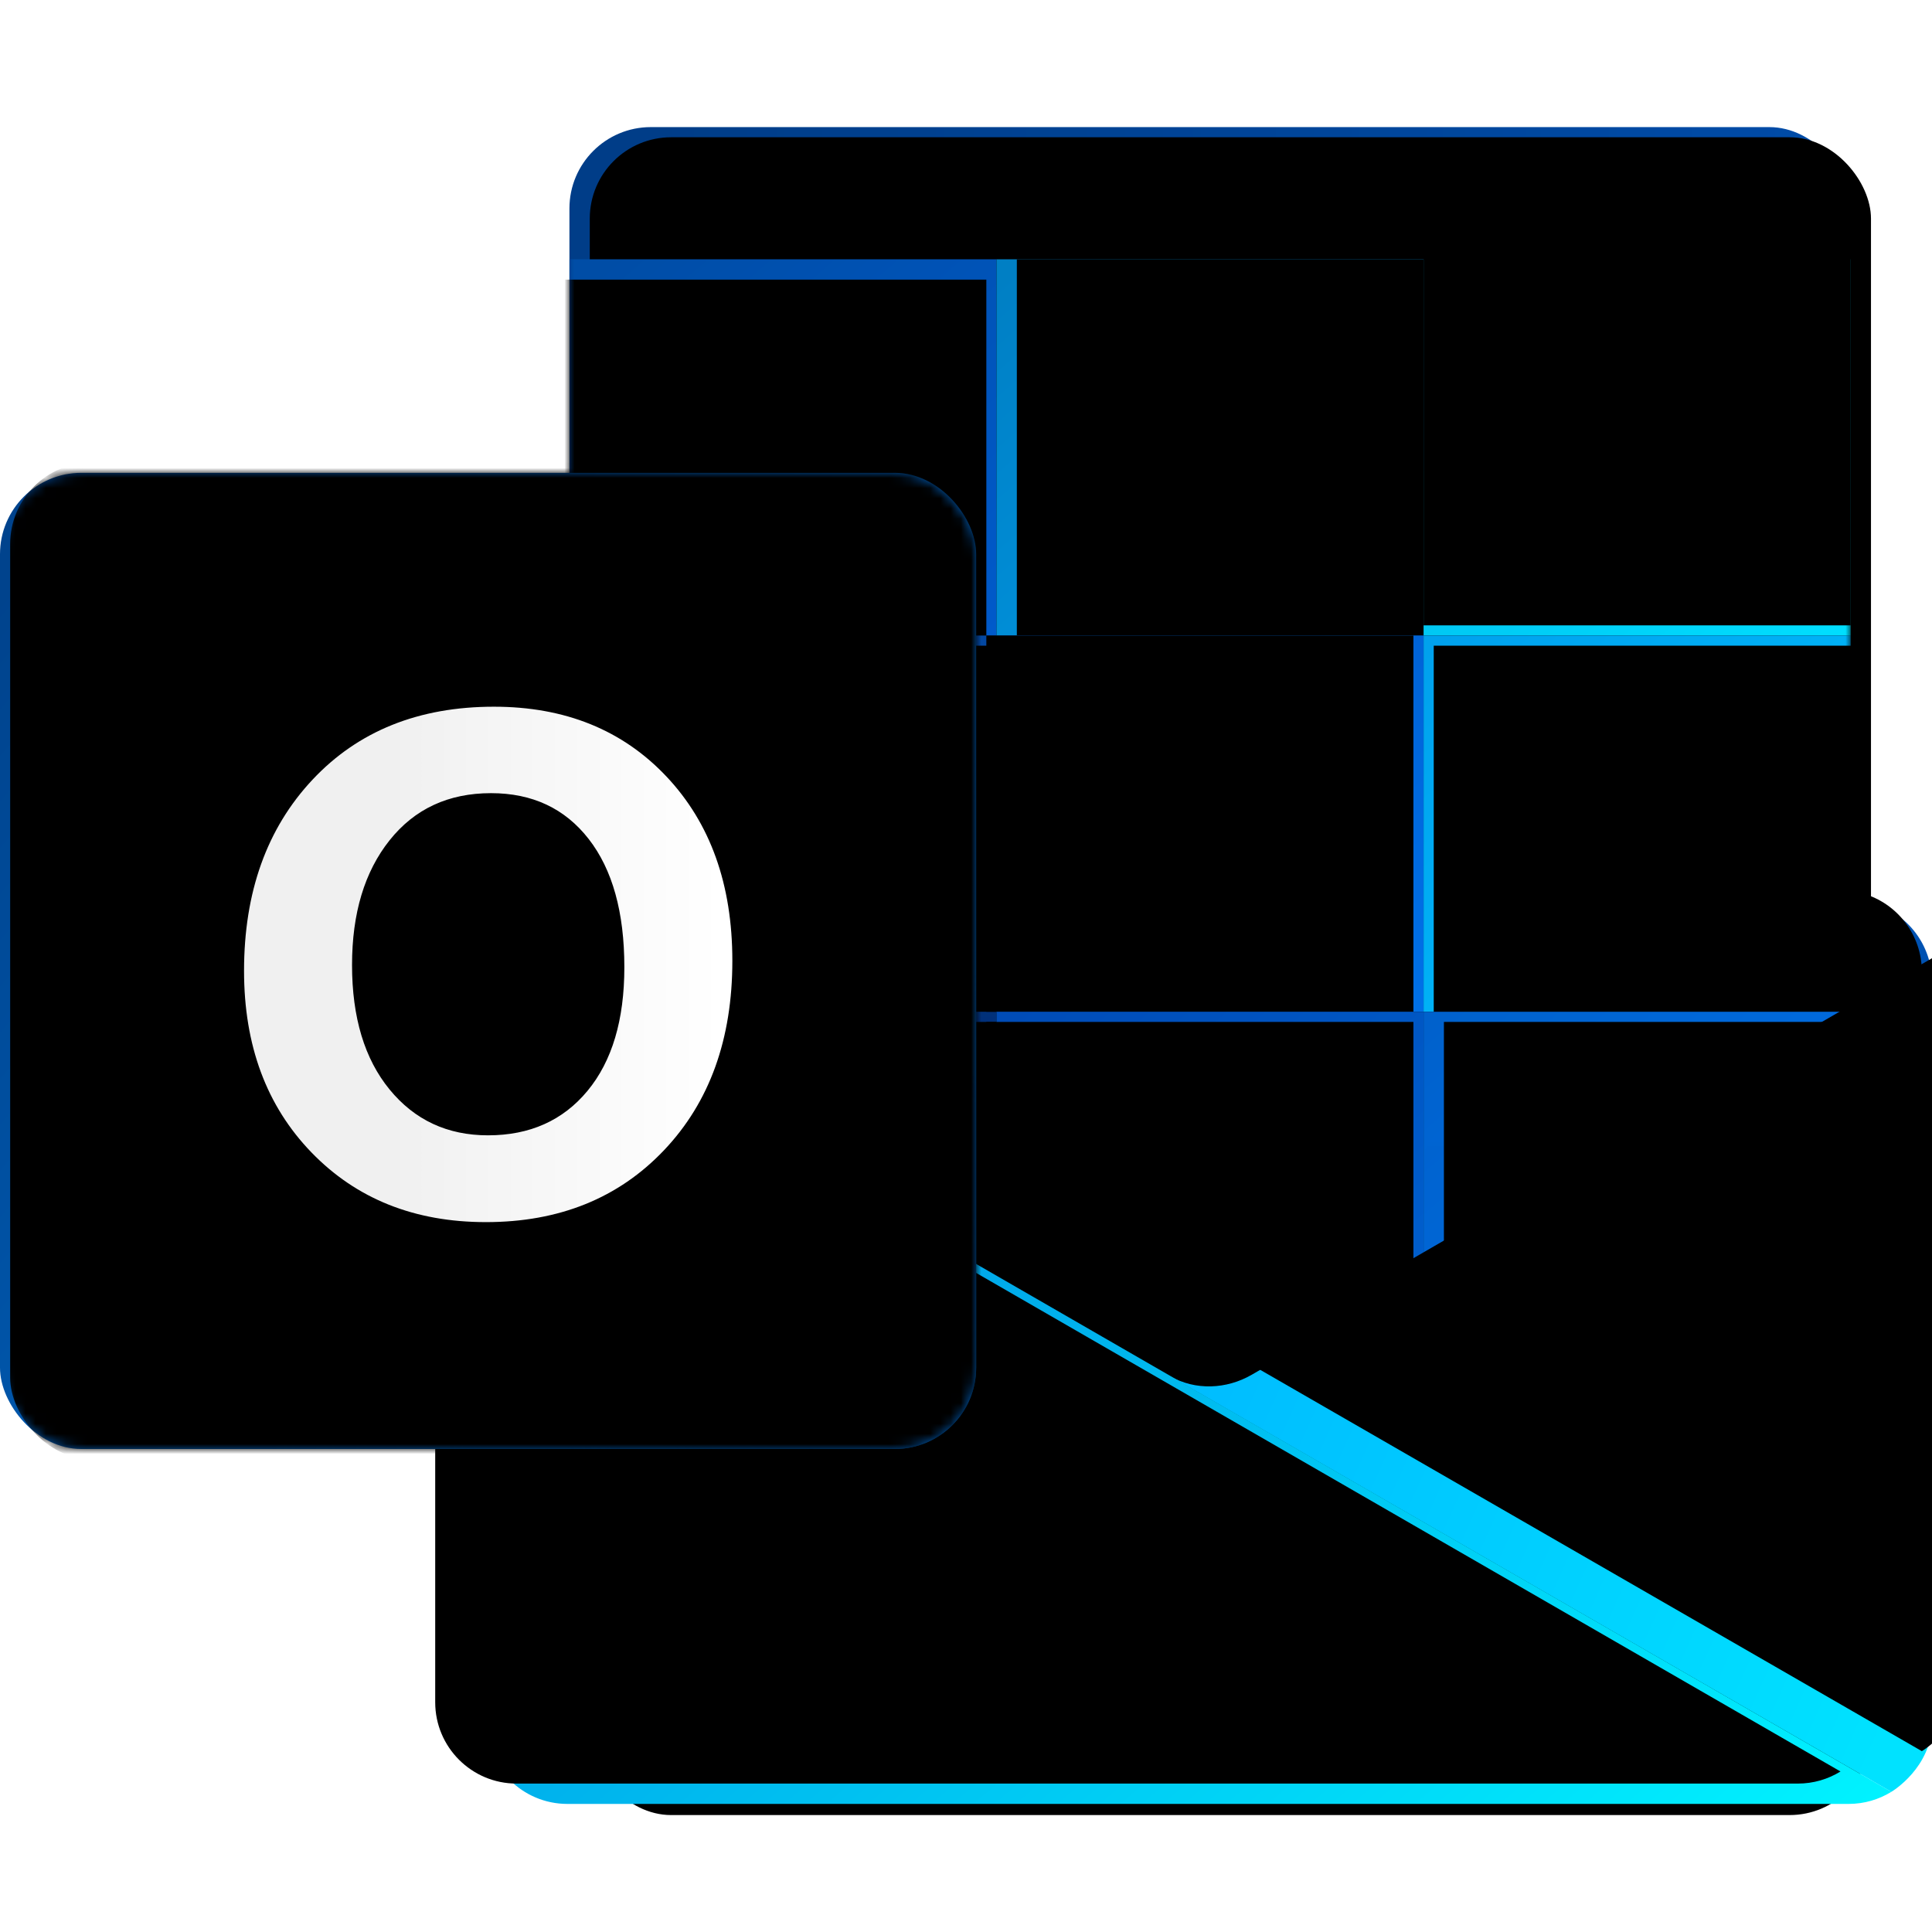 <svg xmlns="http://www.w3.org/2000/svg" xmlns:xlink="http://www.w3.org/1999/xlink" width="32" height="32" viewBox="0 0 190 165" id="outlook"><defs><filter id="d" width="100.7%" height="101%" x="-.4%" y="-.5%" filterUnits="objectBoundingBox"><feOffset dx="-1" dy="-1" in="SourceAlpha" result="shadowOffsetInner1"></feOffset><feComposite in="shadowOffsetInner1" in2="SourceAlpha" k2="-1" k3="1" operator="arithmetic" result="shadowInnerInner1"></feComposite><feColorMatrix in="shadowInnerInner1" values="0 0 0 0 1   0 0 0 0 1   0 0 0 0 1  0 0 0 0.16 0"></feColorMatrix></filter><filter id="h" width="101.6%" height="101.2%" x="-.8%" y="-.6%" filterUnits="objectBoundingBox"><feOffset dx="-1" in="SourceAlpha" result="shadowOffsetInner1"></feOffset><feComposite in="shadowOffsetInner1" in2="SourceAlpha" k2="-1" k3="1" operator="arithmetic" result="shadowInnerInner1"></feComposite><feColorMatrix in="shadowInnerInner1" result="shadowMatrixInner1" values="0 0 0 0 1   0 0 0 0 1   0 0 0 0 1  0 0 0 0.19 0"></feColorMatrix><feOffset dx="1" in="SourceAlpha" result="shadowOffsetInner2"></feOffset><feComposite in="shadowOffsetInner2" in2="SourceAlpha" k2="-1" k3="1" operator="arithmetic" result="shadowInnerInner2"></feComposite><feColorMatrix in="shadowInnerInner2" result="shadowMatrixInner2" values="0 0 0 0 1   0 0 0 0 1   0 0 0 0 1  0 0 0 0.17 0"></feColorMatrix><feOffset dx="2" dy="1" in="SourceAlpha" result="shadowOffsetInner3"></feOffset><feComposite in="shadowOffsetInner3" in2="SourceAlpha" k2="-1" k3="1" operator="arithmetic" result="shadowInnerInner3"></feComposite><feColorMatrix in="shadowInnerInner3" result="shadowMatrixInner3" values="0 0 0 0 0   0 0 0 0 0   0 0 0 0 0  0 0 0 0.01 0"></feColorMatrix><feMerge><feMergeNode in="shadowMatrixInner1"></feMergeNode><feMergeNode in="shadowMatrixInner2"></feMergeNode><feMergeNode in="shadowMatrixInner3"></feMergeNode></feMerge></filter><filter id="m" width="104.8%" height="105.4%" x="-2.4%" y="-2.7%" filterUnits="objectBoundingBox"><feOffset dx="-1" in="SourceAlpha" result="shadowOffsetInner1"></feOffset><feComposite in="shadowOffsetInner1" in2="SourceAlpha" k2="-1" k3="1" operator="arithmetic" result="shadowInnerInner1"></feComposite><feColorMatrix in="shadowInnerInner1" result="shadowMatrixInner1" values="0 0 0 0 1   0 0 0 0 1   0 0 0 0 1  0 0 0 0.19 0"></feColorMatrix><feOffset dy="2" in="SourceAlpha" result="shadowOffsetInner2"></feOffset><feComposite in="shadowOffsetInner2" in2="SourceAlpha" k2="-1" k3="1" operator="arithmetic" result="shadowInnerInner2"></feComposite><feColorMatrix in="shadowInnerInner2" result="shadowMatrixInner2" values="0 0 0 0 0   0 0 0 0 0   0 0 0 0 0  0 0 0 0.08 0"></feColorMatrix><feMerge><feMergeNode in="shadowMatrixInner1"></feMergeNode><feMergeNode in="shadowMatrixInner2"></feMergeNode></feMerge></filter><filter id="q" width="104.8%" height="105.4%" x="-2.4%" y="-2.7%" filterUnits="objectBoundingBox"><feOffset dx="-1" in="SourceAlpha" result="shadowOffsetInner1"></feOffset><feComposite in="shadowOffsetInner1" in2="SourceAlpha" k2="-1" k3="1" operator="arithmetic" result="shadowInnerInner1"></feComposite><feColorMatrix in="shadowInnerInner1" result="shadowMatrixInner1" values="0 0 0 0 1   0 0 0 0 1   0 0 0 0 1  0 0 0 0.19 0"></feColorMatrix><feOffset dx="2" dy="1" in="SourceAlpha" result="shadowOffsetInner2"></feOffset><feComposite in="shadowOffsetInner2" in2="SourceAlpha" k2="-1" k3="1" operator="arithmetic" result="shadowInnerInner2"></feComposite><feColorMatrix in="shadowInnerInner2" result="shadowMatrixInner2" values="0 0 0 0 0   0 0 0 0 0   0 0 0 0 0  0 0 0 0.01 0"></feColorMatrix><feMerge><feMergeNode in="shadowMatrixInner1"></feMergeNode><feMergeNode in="shadowMatrixInner2"></feMergeNode></feMerge></filter><filter id="u" width="104.8%" height="105.4%" x="-2.4%" y="-2.7%" filterUnits="objectBoundingBox"><feOffset dx="-1" in="SourceAlpha" result="shadowOffsetInner1"></feOffset><feComposite in="shadowOffsetInner1" in2="SourceAlpha" k2="-1" k3="1" operator="arithmetic" result="shadowInnerInner1"></feComposite><feColorMatrix in="shadowInnerInner1" result="shadowMatrixInner1" values="0 0 0 0 1   0 0 0 0 1   0 0 0 0 1  0 0 0 0.19 0"></feColorMatrix><feOffset dx="2" dy="1" in="SourceAlpha" result="shadowOffsetInner2"></feOffset><feComposite in="shadowOffsetInner2" in2="SourceAlpha" k2="-1" k3="1" operator="arithmetic" result="shadowInnerInner2"></feComposite><feColorMatrix in="shadowInnerInner2" result="shadowMatrixInner2" values="0 0 0 0 0   0 0 0 0 0   0 0 0 0 0  0 0 0 0.01 0"></feColorMatrix><feMerge><feMergeNode in="shadowMatrixInner1"></feMergeNode><feMergeNode in="shadowMatrixInner2"></feMergeNode></feMerge></filter><filter id="y" width="104.8%" height="105.4%" x="-2.4%" y="-2.7%" filterUnits="objectBoundingBox"><feOffset dy="-1" in="SourceAlpha" result="shadowOffsetInner1"></feOffset><feComposite in="shadowOffsetInner1" in2="SourceAlpha" k2="-1" k3="1" operator="arithmetic" result="shadowInnerInner1"></feComposite><feColorMatrix in="shadowInnerInner1" result="shadowMatrixInner1" values="0 0 0 0 1   0 0 0 0 1   0 0 0 0 1  0 0 0 0.19 0"></feColorMatrix><feOffset dx="2" dy="1" in="SourceAlpha" result="shadowOffsetInner2"></feOffset><feComposite in="shadowOffsetInner2" in2="SourceAlpha" k2="-1" k3="1" operator="arithmetic" result="shadowInnerInner2"></feComposite><feColorMatrix in="shadowInnerInner2" result="shadowMatrixInner2" values="0 0 0 0 0   0 0 0 0 0   0 0 0 0 0  0 0 0 0.01 0"></feColorMatrix><feMerge><feMergeNode in="shadowMatrixInner1"></feMergeNode><feMergeNode in="shadowMatrixInner2"></feMergeNode></feMerge></filter><filter id="C" width="102.4%" height="102.7%" x="-1.2%" y="-1.4%" filterUnits="objectBoundingBox"><feOffset dx="-1" dy="-1" in="SourceAlpha" result="shadowOffsetInner1"></feOffset><feComposite in="shadowOffsetInner1" in2="SourceAlpha" k2="-1" k3="1" operator="arithmetic" result="shadowInnerInner1"></feComposite><feColorMatrix in="shadowInnerInner1" result="shadowMatrixInner1" values="0 0 0 0 1   0 0 0 0 1   0 0 0 0 1  0 0 0 0.19 0"></feColorMatrix><feOffset dy="1" in="SourceAlpha" result="shadowOffsetInner2"></feOffset><feComposite in="shadowOffsetInner2" in2="SourceAlpha" k2="-1" k3="1" operator="arithmetic" result="shadowInnerInner2"></feComposite><feColorMatrix in="shadowInnerInner2" result="shadowMatrixInner2" values="0 0 0 0 0   0 0 0 0 0   0 0 0 0 0  0 0 0 0.11 0"></feColorMatrix><feMerge><feMergeNode in="shadowMatrixInner1"></feMergeNode><feMergeNode in="shadowMatrixInner2"></feMergeNode></feMerge></filter><filter id="G" width="104.8%" height="105.4%" x="-2.4%" y="-2.7%" filterUnits="objectBoundingBox"><feOffset dx="-1" in="SourceAlpha" result="shadowOffsetInner1"></feOffset><feComposite in="shadowOffsetInner1" in2="SourceAlpha" k2="-1" k3="1" operator="arithmetic" result="shadowInnerInner1"></feComposite><feColorMatrix in="shadowInnerInner1" result="shadowMatrixInner1" values="0 0 0 0 1   0 0 0 0 1   0 0 0 0 1  0 0 0 0.19 0"></feColorMatrix><feGaussianBlur in="SourceAlpha" result="shadowBlurInner2" stdDeviation=".5"></feGaussianBlur><feOffset dy="1" in="shadowBlurInner2" result="shadowOffsetInner2"></feOffset><feComposite in="shadowOffsetInner2" in2="SourceAlpha" k2="-1" k3="1" operator="arithmetic" result="shadowInnerInner2"></feComposite><feColorMatrix in="shadowInnerInner2" result="shadowMatrixInner2" values="0 0 0 0 0   0 0 0 0 0   0 0 0 0 0  0 0 0 0.21 0"></feColorMatrix><feMerge><feMergeNode in="shadowMatrixInner1"></feMergeNode><feMergeNode in="shadowMatrixInner2"></feMergeNode></feMerge></filter><filter id="K" width="102.4%" height="102.7%" x="-1.2%" y="-1.4%" filterUnits="objectBoundingBox"><feOffset dy="-1" in="SourceAlpha" result="shadowOffsetInner1"></feOffset><feComposite in="shadowOffsetInner1" in2="SourceAlpha" k2="-1" k3="1" operator="arithmetic" result="shadowInnerInner1"></feComposite><feColorMatrix in="shadowInnerInner1" values="0 0 0 0 1   0 0 0 0 1   0 0 0 0 1  0 0 0 0.19 0"></feColorMatrix></filter><filter id="O" width="104.8%" height="105.4%" x="-2.4%" y="-2.7%" filterUnits="objectBoundingBox"><feOffset dx="-1" in="SourceAlpha" result="shadowOffsetInner1"></feOffset><feComposite in="shadowOffsetInner1" in2="SourceAlpha" k2="-1" k3="1" operator="arithmetic" result="shadowInnerInner1"></feComposite><feColorMatrix in="shadowInnerInner1" result="shadowMatrixInner1" values="0 0 0 0 1   0 0 0 0 1   0 0 0 0 1  0 0 0 0.19 0"></feColorMatrix><feOffset dx="2" dy="1" in="SourceAlpha" result="shadowOffsetInner2"></feOffset><feComposite in="shadowOffsetInner2" in2="SourceAlpha" k2="-1" k3="1" operator="arithmetic" result="shadowInnerInner2"></feComposite><feColorMatrix in="shadowInnerInner2" result="shadowMatrixInner2" values="0 0 0 0 0   0 0 0 0 0   0 0 0 0 0  0 0 0 0.01 0"></feColorMatrix><feMerge><feMergeNode in="shadowMatrixInner1"></feMergeNode><feMergeNode in="shadowMatrixInner2"></feMergeNode></feMerge></filter><filter id="S" width="104.8%" height="105.4%" x="-2.4%" y="-2.7%" filterUnits="objectBoundingBox"><feOffset dx="2" dy="1" in="SourceAlpha" result="shadowOffsetInner1"></feOffset><feComposite in="shadowOffsetInner1" in2="SourceAlpha" k2="-1" k3="1" operator="arithmetic" result="shadowInnerInner1"></feComposite><feColorMatrix in="shadowInnerInner1" values="0 0 0 0 0   0 0 0 0 0   0 0 0 0 0  0 0 0 0.1 0"></feColorMatrix></filter><filter id="W" width="118.7%" height="117.6%" x="-9.3%" y="-8.8%" filterUnits="objectBoundingBox"><feGaussianBlur in="SourceAlpha" result="shadowBlurInner1" stdDeviation="5"></feGaussianBlur><feOffset dx="4" dy="-3" in="shadowBlurInner1" result="shadowOffsetInner1"></feOffset><feComposite in="shadowOffsetInner1" in2="SourceAlpha" k2="-1" k3="1" operator="arithmetic" result="shadowInnerInner1"></feComposite><feColorMatrix in="shadowInnerInner1" result="shadowMatrixInner1" values="0 0 0 0 0   0 0 0 0 0   0 0 0 0 0  0 0 0 0.37 0"></feColorMatrix><feOffset dx="-1" dy="-1" in="SourceAlpha" result="shadowOffsetInner2"></feOffset><feComposite in="shadowOffsetInner2" in2="SourceAlpha" k2="-1" k3="1" operator="arithmetic" result="shadowInnerInner2"></feComposite><feColorMatrix in="shadowInnerInner2" result="shadowMatrixInner2" values="0 0 0 0 1   0 0 0 0 1   0 0 0 0 1  0 0 0 0.16 0"></feColorMatrix><feMerge><feMergeNode in="shadowMatrixInner1"></feMergeNode><feMergeNode in="shadowMatrixInner2"></feMergeNode></feMerge></filter><filter id="aa" width="102.9%" height="104.9%" x="-1.4%" y="-2.5%" filterUnits="objectBoundingBox"><feOffset dx="-4" dy="-1" in="SourceAlpha" result="shadowOffsetInner1"></feOffset><feComposite in="shadowOffsetInner1" in2="SourceAlpha" k2="-1" k3="1" operator="arithmetic" result="shadowInnerInner1"></feComposite><feColorMatrix in="shadowInnerInner1" result="shadowMatrixInner1" values="0 0 0 0 1   0 0 0 0 1   0 0 0 0 1  0 0 0 0.17 0"></feColorMatrix><feOffset dx="-1" dy="-1" in="SourceAlpha" result="shadowOffsetInner2"></feOffset><feComposite in="shadowOffsetInner2" in2="SourceAlpha" k2="-1" k3="1" operator="arithmetic" result="shadowInnerInner2"></feComposite><feColorMatrix in="shadowInnerInner2" result="shadowMatrixInner2" values="0 0 0 0 1   0 0 0 0 1   0 0 0 0 1  0 0 0 0.16 0"></feColorMatrix><feMerge><feMergeNode in="shadowMatrixInner1"></feMergeNode><feMergeNode in="shadowMatrixInner2"></feMergeNode></feMerge></filter><filter id="ac" width="117%" height="117%" x="-8.5%" y="-8.5%" filterUnits="objectBoundingBox"><feGaussianBlur in="SourceGraphic" stdDeviation="3"></feGaussianBlur></filter><filter id="aj" width="103.1%" height="103.1%" x="-1.6%" y="-1.5%" filterUnits="objectBoundingBox"><feGaussianBlur in="SourceAlpha" result="shadowBlurInner1" stdDeviation=".5"></feGaussianBlur><feOffset dx="-1" in="shadowBlurInner1" result="shadowOffsetInner1"></feOffset><feComposite in="shadowOffsetInner1" in2="SourceAlpha" k2="-1" k3="1" operator="arithmetic" result="shadowInnerInner1"></feComposite><feColorMatrix in="shadowInnerInner1" result="shadowMatrixInner1" values="0 0 0 0 0   0 0 0 0 0.467   0 0 0 0 0.886  0 0 0 1 0"></feColorMatrix><feGaussianBlur in="SourceAlpha" result="shadowBlurInner2" stdDeviation=".5"></feGaussianBlur><feOffset dx="2" in="shadowBlurInner2" result="shadowOffsetInner2"></feOffset><feComposite in="shadowOffsetInner2" in2="SourceAlpha" k2="-1" k3="1" operator="arithmetic" result="shadowInnerInner2"></feComposite><feColorMatrix in="shadowInnerInner2" result="shadowMatrixInner2" values="0 0 0 0 0   0 0 0 0 0.4   0 0 0 0 0.737  0 0 0 1 0"></feColorMatrix><feMerge><feMergeNode in="shadowMatrixInner1"></feMergeNode><feMergeNode in="shadowMatrixInner2"></feMergeNode></feMerge></filter><filter id="al" width="139.6%" height="137.5%" x="-19.8%" y="-16.8%" filterUnits="objectBoundingBox"><feOffset dy="1" in="SourceAlpha" result="shadowOffsetOuter1"></feOffset><feGaussianBlur in="shadowOffsetOuter1" result="shadowBlurOuter1" stdDeviation="3"></feGaussianBlur><feColorMatrix in="shadowBlurOuter1" result="shadowMatrixOuter1" values="0 0 0 0 0   0 0 0 0 0   0 0 0 0 0  0 0 0 0.1 0"></feColorMatrix><feOffset dy="1" in="SourceAlpha" result="shadowOffsetOuter2"></feOffset><feGaussianBlur in="shadowOffsetOuter2" result="shadowBlurOuter2" stdDeviation=".5"></feGaussianBlur><feColorMatrix in="shadowBlurOuter2" result="shadowMatrixOuter2" values="0 0 0 0 0   0 0 0 0 0   0 0 0 0 0  0 0 0 0.1 0"></feColorMatrix><feMerge><feMergeNode in="shadowMatrixOuter1"></feMergeNode><feMergeNode in="shadowMatrixOuter2"></feMergeNode></feMerge></filter><linearGradient id="a" x1="83.848%" y1="17.27%" y2="29.467%"><stop offset="0%" stop-color="#0052B2"></stop><stop offset="100%" stop-color="#0052B2"></stop></linearGradient><linearGradient id="f" x1="104.505%" x2="5.953%" y1="2.109%" y2="2.109%"><stop offset="0%" stop-color="#004CA9"></stop><stop offset="100%" stop-color="#003D88"></stop></linearGradient><linearGradient id="j" x1="3.848%" x2="103.648%" y1="0%" y2="100%"><stop offset="3.008%" stop-color="#004DA6"></stop><stop offset="100%" stop-color="#005ACB"></stop></linearGradient><linearGradient id="n" x1="6.85%" x2="103.648%" y1="3.008%" y2="100%"><stop offset="0%" stop-color="#05448D"></stop><stop offset="97.561%" stop-color="#004BB7"></stop></linearGradient><linearGradient id="r" x1="11.155%" x2="100.481%" y1="7.321%" y2="96.827%"><stop offset="0%" stop-color="#012557"></stop><stop offset="100%" stop-color="#0040A7"></stop></linearGradient><linearGradient id="v" x1="103.648%" x2="4.908%" y1="100%" y2="1.061%"><stop offset="0%" stop-color="#009CE9"></stop><stop offset="100%" stop-color="#007FC4"></stop></linearGradient><linearGradient id="z" x1="3.848%" x2="103.648%" y1="0%" y2="100%"><stop offset="0%" stop-color="#0057C8"></stop><stop offset="100%" stop-color="#0071E8"></stop></linearGradient><linearGradient id="D" x1="3.848%" x2="103.648%" y1="0%" y2="100%"><stop offset="0%" stop-color="#004CB7"></stop><stop offset="100%" stop-color="#0062D1"></stop></linearGradient><linearGradient id="H" x1="103.648%" x2="3.848%" y1="100%" y2="0%"><stop offset="0%" stop-color="#00DFFF"></stop><stop offset="100%" stop-color="#00B3E8"></stop></linearGradient><linearGradient id="L" x1="103.648%" x2="3.848%" y1="100%" y2="0%"><stop offset="0%" stop-color="#00C2FF"></stop><stop offset="100%" stop-color="#00A1ED"></stop></linearGradient><linearGradient id="P" x1="3.848%" x2="103.648%" y1="0%" y2="100%"><stop offset="0%" stop-color="#0061CC"></stop><stop offset="100%" stop-color="#0173EF"></stop></linearGradient><linearGradient id="T" x1="96.375%" x2="-2.72%" y1="87.174%" y2="39.981%"><stop offset="0%" stop-color="#00E2FF"></stop><stop offset="100%" stop-color="#00B9FF"></stop><stop offset="100%" stop-color="#00E3FF"></stop></linearGradient><linearGradient id="X" x1="12.047%" y1="39.087%" y2="100%"><stop offset="0%" stop-color="#009CE6"></stop><stop offset="100%" stop-color="#00F3FF"></stop></linearGradient><linearGradient id="af" x1="2.151%" x2="113.177%" y1="9.713%" y2="104.673%"><stop offset="0%" stop-color="#00438D"></stop><stop offset="96.954%" stop-color="#0071D5"></stop></linearGradient><linearGradient id="an" x1="29.468%" x2="97.963%" y1="50%" y2="50%"><stop offset="0%" stop-color="#F0F0F0"></stop><stop offset="100%" stop-color="#FFF"></stop></linearGradient><pattern id="c" width="512" height="512" x="-511" y="-454" patternUnits="userSpaceOnUse"><use xlink:href="#a"></use></pattern><pattern id="g" width="512" height="512" x="-512" y="-512" patternUnits="userSpaceOnUse"><use xlink:href="#b"></use></pattern><pattern id="l" width="512" height="512" x="-512" y="-499" patternUnits="userSpaceOnUse"><use xlink:href="#c"></use></pattern><pattern id="p" width="512" height="512" x="-512" y="-462" patternUnits="userSpaceOnUse"><use xlink:href="#d"></use></pattern><pattern id="t" width="512" height="512" x="-512" y="-425" patternUnits="userSpaceOnUse"><use xlink:href="#e"></use></pattern><pattern id="x" width="512" height="512" x="-470" y="-499" patternUnits="userSpaceOnUse"><use xlink:href="#f"></use></pattern><pattern id="B" width="512" height="512" x="-470" y="-462" patternUnits="userSpaceOnUse"><use xlink:href="#g"></use></pattern><pattern id="F" width="512" height="512" x="-470" y="-425" patternUnits="userSpaceOnUse"><use xlink:href="#h"></use></pattern><pattern id="J" width="512" height="512" x="-428" y="-499" patternUnits="userSpaceOnUse"><use xlink:href="#i"></use></pattern><pattern id="N" width="512" height="512" x="-428" y="-462" patternUnits="userSpaceOnUse"><use xlink:href="#j"></use></pattern><pattern id="R" width="512" height="512" x="-428" y="-425" patternUnits="userSpaceOnUse"><use xlink:href="#k"></use></pattern><pattern id="V" width="512" height="512" x="-443.923" y="-512" patternUnits="userSpaceOnUse"><use xlink:href="#l"></use></pattern><pattern id="Z" width="512" height="512" x="-511.2" y="-512" patternUnits="userSpaceOnUse"><use xlink:href="#m"></use></pattern><pattern id="ah" width="512" height="512" x="-512" y="-512" patternUnits="userSpaceOnUse"><use xlink:href="#n"></use></pattern><rect id="e" width="126" height="165" rx="8"></rect><rect id="k" width="42" height="37" y="13"></rect><rect id="o" width="42" height="37" y="50"></rect><rect id="s" width="42" height="37" y="87"></rect><rect id="w" width="42" height="37" x="42" y="13"></rect><rect id="A" width="42" height="37" x="42" y="50"></rect><rect id="E" width="42" height="37" x="42" y="87"></rect><rect id="I" width="42" height="37" x="84" y="13"></rect><rect id="M" width="42" height="37" x="84" y="50"></rect><rect id="Q" width="42" height="37" x="84" y="87"></rect><rect id="ae" width="96" height="96" rx="8"></rect><rect id="ak" width="96" height="98" y="-1" rx="8"></rect><path id="b" d="M6.831,76.357 L72,58 L137.169,76.357 C140.618,77.329 143,80.475 143,84.058 L143,153.455 L1,153.455 L1,84.058 C1,80.475 3.382,77.329 6.831,76.357 Z"></path><path id="U" d="M139.002,79.714 L68.077,38.839 C70.554,40.268 73.626,40.128 76.101,38.697 L143,-1.42108547e-14 L143,72.904 C143,77.323 139.072,79.676 139.002,79.714 Z"></path><path id="Y" d="M0.8,-1.687539e-14 L139.002,79.714 C137.781,80.469 136.341,80.904 134.8,80.904 L8.8,80.904 C4.382,80.904 0.8,77.323 0.8,72.904 L0.8,-1.42108547e-14 Z"></path><path id="ab" d="M8,75.746 L8,8 C8,3.582 11.582,0 16,0 L126,0 C130.418,0 134,3.582 134,8 L134,75.746 L136.169,76.357 C139.618,77.329 142,80.475 142,84.058 L142,157 C142,161.418 138.418,165 134,165 L8,165 C3.582,165 8.42798054e-14,161.418 8.52651283e-14,157 L8.52651283e-14,84.058 C8.52651283e-14,80.475 2.382,77.329 5.831,76.357 L8,75.746 Z"></path><path id="am" d="M47.789,73.688 C40.771,73.688 35.051,71.404 30.631,66.835 C26.21,62.267 24,56.314 24,48.977 C24,41.229 26.244,34.963 30.733,30.178 C35.222,25.393 41.17,23 48.575,23 C55.571,23 61.227,25.29 65.545,29.87 C69.863,34.45 72.022,40.489 72.022,47.985 C72.022,55.687 69.784,61.896 65.306,66.613 C60.829,71.33 54.99,73.688 47.789,73.688 Z M48.288,31.502 C44.102,31.502 40.777,33.046 38.315,36.135 C35.852,39.224 34.621,43.312 34.621,48.4 C34.621,53.56 35.852,57.642 38.315,60.646 C40.777,63.65 44.003,65.152 47.993,65.152 C52.105,65.152 55.368,63.693 57.781,60.773 C60.195,57.854 61.401,53.802 61.401,48.618 C61.401,43.215 60.232,39.012 57.892,36.008 C55.553,33.004 52.352,31.502 48.288,31.502 Z"></path><radialGradient id="ag" cx="86.601%" cy="84.21%" r="62.398%" fx="86.601%" fy="84.21%"><stop offset="0%" stop-color="#004F9D"></stop><stop offset="100%" stop-color="#004F9D" stop-opacity="0"></stop></radialGradient></defs><g fill="none" fill-rule="evenodd"><g transform="translate(47)"><use fill="url(#a)" xlink:href="#b"></use><use fill="url(#c)" fill-opacity=".012" xlink:href="#b"></use><use fill="#000" filter="url(#d)" xlink:href="#b"></use><g transform="translate(9)"><mask id="i" fill="#fff"><use xlink:href="#e"></use></mask><use fill="url(#f)" xlink:href="#e"></use><use fill="url(#g)" fill-opacity=".012" xlink:href="#e"></use><use fill="#000" filter="url(#h)" xlink:href="#e"></use><g mask="url(#i)"><use fill="url(#j)" xlink:href="#k"></use><use fill="url(#l)" fill-opacity=".012" xlink:href="#k"></use><use fill="#000" filter="url(#m)" xlink:href="#k"></use></g><g mask="url(#i)"><use fill="url(#n)" xlink:href="#o"></use><use fill="url(#p)" fill-opacity=".012" xlink:href="#o"></use><use fill="#000" filter="url(#q)" xlink:href="#o"></use></g><g mask="url(#i)"><use fill="url(#r)" xlink:href="#s"></use><use fill="url(#t)" fill-opacity=".012" xlink:href="#s"></use><use fill="#000" filter="url(#u)" xlink:href="#s"></use></g><g mask="url(#i)"><use fill="url(#v)" xlink:href="#w"></use><use fill="url(#x)" fill-opacity=".012" xlink:href="#w"></use><use fill="#000" filter="url(#y)" xlink:href="#w"></use></g><g mask="url(#i)"><use fill="url(#z)" xlink:href="#A"></use><use fill="url(#B)" fill-opacity=".012" xlink:href="#A"></use><use fill="#000" filter="url(#C)" xlink:href="#A"></use></g><g mask="url(#i)"><use fill="url(#D)" xlink:href="#E"></use><use fill="url(#F)" fill-opacity=".012" xlink:href="#E"></use><use fill="#000" filter="url(#G)" xlink:href="#E"></use></g><g mask="url(#i)"><use fill="url(#H)" xlink:href="#I"></use><use fill="url(#J)" fill-opacity=".012" xlink:href="#I"></use><use fill="#000" filter="url(#K)" xlink:href="#I"></use></g><g mask="url(#i)"><use fill="url(#L)" xlink:href="#M"></use><use fill="url(#N)" fill-opacity=".012" xlink:href="#M"></use><use fill="#000" filter="url(#O)" xlink:href="#M"></use></g><g mask="url(#i)"><use fill="url(#P)" xlink:href="#Q"></use><use fill="url(#R)" fill-opacity=".012" xlink:href="#Q"></use><use fill="#000" filter="url(#S)" xlink:href="#Q"></use></g></g><g transform="translate(0 84)"><use fill="url(#T)" xlink:href="#U"></use><use fill="url(#V)" fill-opacity=".012" xlink:href="#U"></use><use fill="#000" filter="url(#W)" xlink:href="#U"></use><g><use fill="url(#X)" xlink:href="#Y"></use><use fill="url(#Z)" fill-opacity=".012" xlink:href="#Y"></use><use fill="#000" filter="url(#aa)" xlink:href="#Y"></use></g></g></g><g transform="translate(48)"><mask id="ad" fill="#fff"><use xlink:href="#ab"></use></mask><path fill="#000" fill-opacity=".05" d="M-40,33 L40,33 C44.418,33 48,36.582 48,41 L48,121 C48,125.418 34.418,139 30,139 L-50,139 C-54.418,139 -58,135.418 -58,131 L-58,51 C-58,46.582 -44.418,33 -40,33 Z" filter="url(#ac)" mask="url(#ad)"></path></g><g transform="translate(0 34)"><mask id="ai" fill="#fff"><use xlink:href="#ae"></use></mask><use fill="url(#af)" xlink:href="#ae"></use><use fill="url(#ag)" xlink:href="#ae"></use><use fill="url(#ah)" fill-opacity=".013" xlink:href="#ae"></use><g fill="#000" mask="url(#ai)"><use filter="url(#aj)" xlink:href="#ak"></use></g><g mask="url(#ai)"><use fill="#000" filter="url(#al)" xlink:href="#am"></use><use fill="url(#an)" xlink:href="#am"></use></g></g></g></svg>
